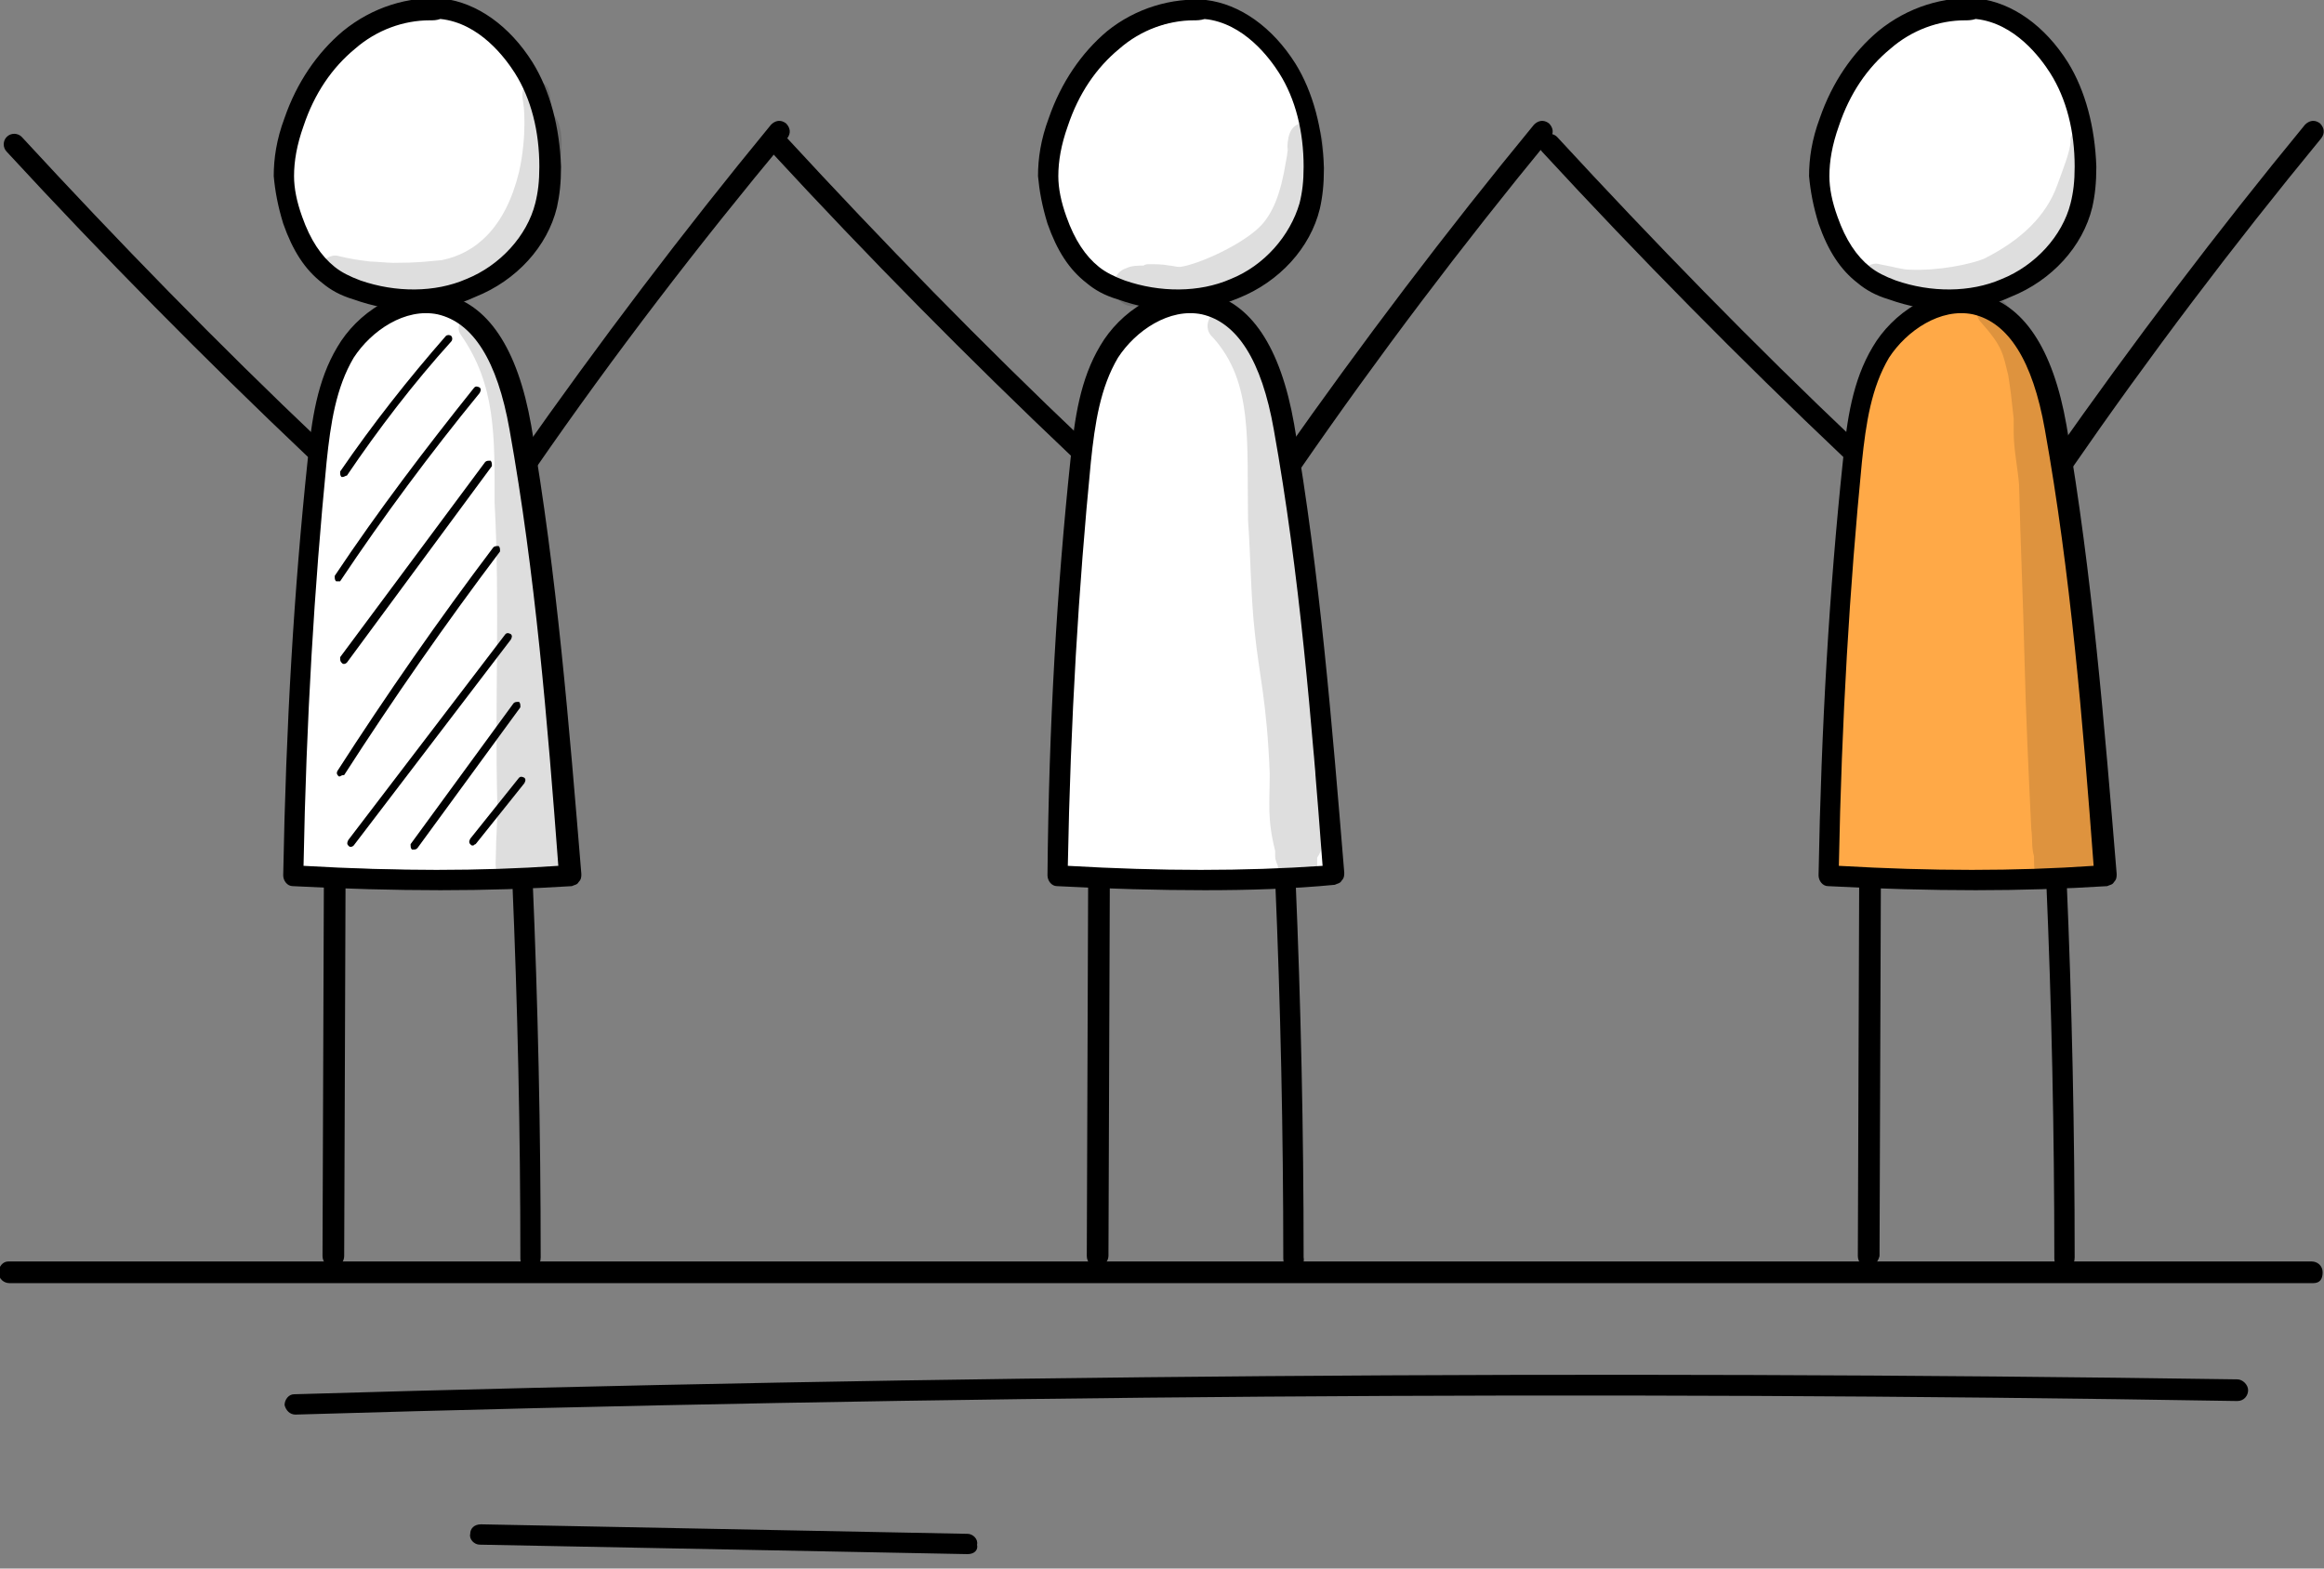<svg width="80" height="54" viewBox="0 0 80 54" fill="none" xmlns="http://www.w3.org/2000/svg">
<rect x="0" y="0" width="80" height="54" fill="#808080" stroke="none"/>
<g clip-path="url(#clip0_237_5489)">
<path d="M11.942 10.076C10.356 8.863 9.516 6.717 9.889 4.758C10.262 2.799 11.755 1.073 13.668 0.466C14.694 0.14 15.86 0.14 16.793 0.7C18.332 1.586 18.799 3.545 18.892 5.318C18.939 6.111 18.985 6.95 18.706 7.743C18.286 9.003 17.073 9.936 15.767 10.262C14.414 10.589 12.828 10.729 11.942 10.076Z" fill="white"/>
<path d="M10.076 29.854C10.076 29.854 11.289 13.854 11.289 13.901C11.522 13.155 11.848 12.502 12.268 11.848C12.502 11.475 12.781 11.102 13.155 10.869C13.901 10.402 14.88 10.402 15.674 10.775C16.466 11.149 17.026 11.895 17.399 12.688C17.773 13.481 17.959 14.321 18.099 15.207C18.332 16.653 18.519 18.146 18.659 19.592C19.032 23.09 19.359 26.589 19.732 30.087L10.076 29.854Z" fill="white"/>
<path d="M37.224 9.376C36.478 8.35 36.058 7.09 36.152 5.831C36.198 4.571 36.711 3.312 37.551 2.379C37.878 2.006 38.297 1.679 38.764 1.399C39.604 0.886 40.63 0.606 41.609 0.653C41.843 0.653 42.076 0.7 42.309 0.746C42.589 0.84 42.822 1.026 43.056 1.259C44.828 2.939 45.481 5.691 44.642 7.977C44.502 8.303 44.362 8.676 44.128 8.956C43.895 9.283 43.522 9.469 43.195 9.703C42.076 10.356 40.77 10.729 39.557 10.449C39.09 10.356 38.624 10.169 38.157 9.936C37.691 9.656 37.224 9.423 37.224 9.376Z" fill="white"/>
<path d="M63.02 8.023C62.554 7.184 62.507 6.157 62.694 5.178C62.88 4.245 63.3 3.359 63.813 2.519C63.953 2.286 64.093 2.052 64.28 1.866C64.746 1.353 65.399 1.119 66.006 0.886C66.706 0.653 67.452 0.466 68.152 0.56C68.758 0.653 69.271 0.98 69.784 1.306C70.064 1.493 70.344 1.726 70.577 2.006C70.997 2.519 71.137 3.172 71.23 3.825C71.324 4.385 71.417 4.898 71.464 5.458C71.51 5.877 71.557 6.297 71.51 6.67C71.464 7.37 71.09 8.07 70.624 8.583C70.157 9.143 69.551 9.516 68.898 9.842C68.385 10.076 67.872 10.309 67.312 10.356C66.612 10.402 65.912 10.216 65.26 9.936C64.933 9.796 64.653 9.656 64.373 9.469C63.767 9.096 63.254 8.443 63.02 8.023Z" fill="white"/>
<path d="M36.385 30.227C36.198 24.91 36.618 19.592 37.598 14.367C37.691 13.808 37.784 13.294 38.018 12.781C38.297 12.128 38.717 11.522 39.277 11.102C40.023 10.496 41.096 10.169 42.029 10.589C42.776 10.915 43.195 11.709 43.522 12.455C44.595 14.927 44.781 17.726 44.968 20.431C45.155 23.697 45.388 26.916 45.574 30.227C42.496 30.554 39.417 30.554 36.385 30.227Z" fill="white"/>
<path d="M11.802 16.42H11.755C11.709 16.373 11.709 16.326 11.709 16.233C12.828 14.601 14.041 13.061 15.347 11.568C15.394 11.522 15.487 11.522 15.534 11.568C15.58 11.615 15.58 11.708 15.534 11.755C14.227 13.201 13.015 14.787 11.942 16.373C11.895 16.373 11.848 16.42 11.802 16.42Z" fill="black"/>
<path d="M11.615 20.012H11.569C11.522 19.965 11.522 19.918 11.522 19.825C13.015 17.586 14.647 15.44 16.326 13.341C16.373 13.294 16.42 13.294 16.513 13.341C16.56 13.388 16.56 13.434 16.513 13.528C14.834 15.58 13.201 17.773 11.708 20.012C11.708 20.012 11.662 20.012 11.615 20.012Z" fill="black"/>
<path d="M11.848 22.857C11.802 22.857 11.802 22.857 11.755 22.81C11.709 22.764 11.709 22.717 11.709 22.624L16.7 15.907C16.746 15.86 16.793 15.86 16.886 15.86C16.933 15.907 16.933 15.953 16.933 16.047L11.942 22.81C11.895 22.857 11.848 22.857 11.848 22.857Z" fill="black"/>
<path d="M11.708 26.729H11.662C11.615 26.682 11.569 26.636 11.615 26.542C13.294 23.93 15.114 21.318 16.98 18.846C17.026 18.799 17.073 18.799 17.166 18.799C17.213 18.846 17.213 18.892 17.213 18.985C15.347 21.458 13.528 24.07 11.848 26.682C11.755 26.682 11.708 26.729 11.708 26.729Z" fill="black"/>
<path d="M12.082 29.154C12.035 29.154 12.035 29.154 11.988 29.108C11.942 29.061 11.942 29.015 11.988 28.921L17.399 21.831C17.446 21.784 17.493 21.784 17.586 21.831C17.633 21.878 17.633 21.924 17.586 22.017L12.175 29.108C12.175 29.108 12.128 29.154 12.082 29.154Z" fill="black"/>
<path d="M14.227 29.248C14.181 29.248 14.181 29.248 14.181 29.248C14.134 29.201 14.134 29.154 14.134 29.061L17.679 24.21C17.726 24.163 17.773 24.163 17.866 24.163C17.913 24.21 17.913 24.256 17.913 24.35L14.367 29.201C14.321 29.248 14.274 29.248 14.227 29.248Z" fill="black"/>
<path d="M16.28 29.108C16.233 29.108 16.233 29.108 16.187 29.061C16.14 29.015 16.14 28.968 16.187 28.875L17.866 26.776C17.913 26.729 17.959 26.729 18.052 26.776C18.099 26.822 18.099 26.869 18.052 26.962L16.373 29.061C16.326 29.061 16.326 29.108 16.28 29.108Z" fill="black"/>
<path d="M62.974 30.134C62.974 25.189 63.3 20.291 63.953 15.393C64.14 14.041 64.373 12.641 65.213 11.569C66.052 10.496 67.685 9.889 68.805 10.682C69.318 11.009 69.644 11.522 69.877 12.082C70.904 14.227 71.184 16.653 71.37 18.985C71.697 22.624 72.07 26.216 72.397 29.854C72.397 29.948 72.397 30.041 72.35 30.134C72.303 30.181 72.257 30.181 72.163 30.181C70.484 30.414 68.805 30.321 67.125 30.227C66.239 30.181 65.353 30.134 64.466 30.041C63.907 29.994 63.394 29.948 62.974 30.134Z" fill="#FFA947"/>
<g opacity="0.129">
<path d="M18.985 3.918C18.985 3.872 18.985 3.825 18.985 3.778C18.939 3.498 18.985 3.172 18.799 2.939C18.659 2.799 18.379 2.752 18.192 2.845C17.959 2.985 17.959 3.265 18.006 3.498C18.052 3.778 18.052 4.058 18.052 4.291C18.052 4.665 18.006 5.318 17.866 5.924C17.399 7.837 16.373 8.723 15.207 8.956C14.647 9.003 14.414 9.049 13.528 9.049C13.388 9.049 12.875 9.003 12.735 9.003C12.361 8.956 12.035 8.91 11.662 8.816C11.522 8.77 11.382 8.816 11.289 8.863C10.915 9.049 11.009 9.656 11.382 9.749C11.522 9.796 11.615 9.796 11.755 9.842C11.802 9.889 11.848 9.936 11.942 9.982C12.361 10.122 12.828 10.262 13.294 10.309C13.574 10.309 13.854 10.309 14.134 10.309C14.414 10.309 14.647 10.309 14.927 10.309H14.974C16.186 10.356 17.259 9.656 18.052 8.77C18.892 7.883 19.265 6.111 19.312 5.364C19.359 4.898 19.359 4.152 18.985 3.918Z" fill="black"/>
</g>
<g opacity="0.129">
<path d="M19.359 29.621C19.359 29.574 19.359 29.481 19.359 29.388C19.499 28.921 19.359 28.408 19.405 27.942C19.359 26.729 19.359 26.636 19.219 25.283C19.032 23.697 18.799 21.878 18.612 19.965C18.426 18.519 18.146 15.16 17.633 12.921C17.539 12.641 17.446 12.222 17.213 11.988C17.166 11.848 17.073 11.709 16.98 11.569C16.793 11.335 16.7 10.915 16.373 10.822C16 10.729 15.627 11.195 15.86 11.522C17.073 13.248 17.026 15.02 17.026 17.306C17.213 20.758 17.026 24.257 17.12 27.709C17.12 28.455 17.073 28.875 17.073 29.294C17.073 29.574 17.026 29.854 17.12 30.087C17.166 30.274 17.306 30.414 17.446 30.461C17.773 30.554 17.959 30.461 18.099 30.321C18.566 30.694 19.405 30.321 19.359 29.621C19.359 29.668 19.359 29.668 19.359 29.621Z" fill="black"/>
</g>
<g opacity="0.129">
<path d="M44.781 4.245C44.361 4.338 44.315 4.805 44.315 5.178C44.361 4.851 44.315 5.364 44.268 5.551C44.082 6.717 43.802 7.324 43.429 7.743C42.822 8.396 41.283 9.096 40.63 9.189C40.583 9.189 40.583 9.189 40.583 9.189C40.49 9.189 40.35 9.143 40.257 9.143C40.023 9.096 39.79 9.096 39.557 9.096C39.51 9.096 39.417 9.096 39.37 9.143C39.184 9.143 38.95 9.143 38.764 9.236C38.064 9.469 38.297 10.589 39.044 10.542C39.79 10.542 39.137 10.589 40.023 10.589C40.21 10.589 40.397 10.542 40.583 10.496C41.376 10.449 42.262 10.216 43.335 9.656C44.781 8.816 45.528 7.09 45.574 5.458C45.528 4.851 45.621 4.152 44.781 4.245Z" fill="black"/>
</g>
<g opacity="0.129">
<path d="M45.528 28.455C45.481 28.082 45.481 27.662 45.388 27.335C45.294 26.729 45.294 26.729 45.248 26.542C45.201 25.423 45.108 22.064 44.875 20.198C44.781 19.032 44.595 17.586 44.455 16.84C44.315 15.534 44.175 14.227 43.755 13.015C43.475 12.175 43.102 11.195 42.356 10.682C41.796 10.449 41.283 11.195 41.749 11.615C43.149 13.155 42.915 15.207 42.962 17.913C43.055 19.219 43.055 20.525 43.195 21.784C43.335 23.184 43.615 24.163 43.708 26.636C43.708 27.662 43.615 28.175 43.895 29.294C43.895 29.248 43.895 29.248 43.895 29.481C43.895 29.574 43.942 29.714 43.988 29.808V29.854C44.035 29.948 44.035 30.041 44.082 30.087C44.268 30.601 45.108 30.601 45.294 30.041C45.341 29.994 45.341 29.901 45.341 29.808C45.341 29.761 45.341 29.714 45.341 29.668C45.341 29.621 45.341 29.574 45.341 29.528C45.528 29.248 45.528 29.108 45.528 28.455Z" fill="black"/>
</g>
<g opacity="0.129">
<path d="M71.837 4.618C71.65 4.385 71.23 4.571 71.277 4.851C71.277 5.178 70.997 5.878 70.811 6.391C70.437 7.417 69.598 8.257 68.292 8.91C67.825 9.096 66.752 9.329 65.726 9.283C65.493 9.283 65.213 9.19 64.7 9.096C64.56 9.05 64.42 9.096 64.327 9.143C63.953 9.329 64.047 9.936 64.466 10.029C66.146 10.589 68.105 10.262 69.644 9.376C70.251 8.956 70.904 8.443 71.184 7.743L71.137 7.837C71.37 7.464 71.557 7.044 71.697 6.624C71.837 6.204 71.93 5.551 71.93 5.318C71.883 5.085 72.023 4.805 71.837 4.618Z" fill="black"/>
</g>
<g opacity="0.129">
<path d="M72.677 28.875C72.63 28.175 72.583 27.522 72.537 26.822C72.49 26.029 72.397 25.236 72.35 24.443C72.117 24.396 71.883 24.443 71.697 24.583C71.65 22.624 71.604 20.711 71.417 18.799C71.23 16.466 71.137 15.16 70.857 14.181C70.717 13.201 70.531 12.688 70.344 12.361C70.111 11.755 69.738 11.242 69.318 10.775C69.085 10.542 68.945 10.216 68.572 10.216C68.152 10.216 67.872 10.775 68.198 11.102C68.945 11.942 68.945 12.175 69.131 12.921C69.225 13.528 69.225 13.574 69.318 14.414C69.318 14.601 69.318 14.787 69.318 14.974C69.318 14.927 69.318 14.927 69.318 14.88C69.318 15.487 69.458 16.093 69.504 16.7C69.551 18.706 69.644 20.711 69.691 22.717C69.738 24.676 69.831 26.589 69.924 28.548C69.971 28.875 69.924 29.154 70.018 29.481C70.018 29.528 70.018 29.528 70.018 29.574C70.018 29.854 70.018 30.134 70.251 30.321C70.577 30.647 71.184 30.601 71.417 30.181C71.464 30.134 71.464 30.087 71.464 30.041C71.837 30.367 72.397 30.274 72.677 29.901C72.723 29.574 72.677 29.201 72.677 28.875Z" fill="black"/>
</g>
<path d="M14.227 10.682C13.528 10.682 12.828 10.542 12.175 10.309C11.708 10.169 11.382 9.982 11.102 9.749C10.496 9.283 10.076 8.63 9.749 7.697C9.563 7.09 9.469 6.577 9.423 6.064C9.423 5.458 9.516 4.805 9.796 4.058C10.216 2.845 10.915 1.819 11.802 1.073C12.828 0.233 14.088 -0.14 15.254 -0.047C16.42 0.093 17.539 0.886 18.332 2.146C18.939 3.125 19.265 4.385 19.312 5.738C19.312 6.297 19.265 6.717 19.172 7.137C18.846 8.49 17.773 9.656 16.373 10.216C15.674 10.542 14.974 10.682 14.227 10.682ZM14.787 0.7C13.901 0.7 12.968 1.026 12.222 1.679C11.429 2.332 10.822 3.219 10.449 4.338C10.216 4.991 10.122 5.551 10.122 6.064C10.122 6.484 10.216 6.95 10.402 7.464C10.682 8.257 11.055 8.816 11.522 9.189C11.755 9.376 12.035 9.516 12.408 9.656C13.621 10.076 14.974 10.076 16.047 9.609C17.213 9.143 18.146 8.117 18.426 6.997C18.519 6.624 18.566 6.251 18.566 5.738C18.566 4.525 18.286 3.405 17.726 2.519C17.399 2.006 16.513 0.793 15.16 0.653C15.02 0.7 14.927 0.7 14.787 0.7Z" fill="black"/>
<path d="M15.16 30.647C13.574 30.647 11.848 30.601 10.076 30.507C9.889 30.507 9.749 30.321 9.749 30.134C9.843 24.956 10.122 20.291 10.589 15.86C10.729 14.461 10.915 13.108 11.615 11.942C12.268 10.822 13.714 9.749 15.254 10.122C16.793 10.449 17.819 11.988 18.286 14.647C19.172 19.778 19.592 25.003 20.012 30.087C20.012 30.181 20.012 30.274 19.918 30.367C19.872 30.461 19.778 30.461 19.685 30.507C18.192 30.601 16.746 30.647 15.16 30.647ZM10.449 29.808C13.668 29.994 16.513 29.994 19.219 29.808C18.846 24.863 18.426 19.732 17.539 14.787C17.119 12.408 16.28 11.102 15.067 10.822C13.947 10.589 12.781 11.382 12.175 12.315C11.569 13.341 11.382 14.554 11.242 15.907C10.822 20.198 10.542 24.77 10.449 29.808Z" fill="black"/>
<path d="M11.475 43.615C11.289 43.615 11.102 43.475 11.102 43.242L11.149 30.274C11.149 30.087 11.289 29.901 11.522 29.901C11.709 29.901 11.895 30.041 11.895 30.274L11.848 43.242C11.848 43.429 11.709 43.615 11.475 43.615Z" fill="black"/>
<path d="M18.286 43.709C18.099 43.709 17.913 43.569 17.913 43.335C17.913 38.997 17.819 34.612 17.633 30.274C17.633 30.087 17.773 29.901 17.959 29.901C18.146 29.901 18.332 30.041 18.332 30.227C18.519 34.566 18.612 38.95 18.612 43.289C18.612 43.522 18.472 43.709 18.286 43.709Z" fill="black"/>
<path d="M10.822 15.813C10.729 15.813 10.636 15.767 10.589 15.72C7.044 12.361 3.545 8.816 0.233 5.225C0.093 5.085 0.093 4.851 0.233 4.711C0.373 4.571 0.606 4.571 0.746 4.711C4.058 8.303 7.51 11.848 11.055 15.207C11.195 15.347 11.195 15.58 11.055 15.72C11.009 15.767 10.915 15.813 10.822 15.813Z" fill="black"/>
<path d="M18.146 16.28C18.052 16.28 18.006 16.28 17.959 16.233C17.819 16.14 17.773 15.907 17.866 15.72C20.618 11.802 23.51 7.977 26.542 4.292C26.682 4.152 26.869 4.105 27.055 4.245C27.195 4.385 27.242 4.571 27.102 4.758C24.07 8.396 21.131 12.222 18.426 16.14C18.332 16.233 18.239 16.28 18.146 16.28Z" fill="black"/>
<path d="M40.536 10.682C39.837 10.682 39.137 10.542 38.484 10.309C38.017 10.169 37.691 9.983 37.411 9.749C36.805 9.283 36.385 8.63 36.058 7.697C35.872 7.09 35.779 6.577 35.732 6.064C35.732 5.458 35.825 4.805 36.105 4.058C36.525 2.845 37.224 1.819 38.111 1.073C39.09 0.28 40.35 -0.093 41.516 3.0864e-06C42.682 0.14 43.802 0.933 44.595 2.192C45.201 3.172 45.528 4.431 45.574 5.784C45.574 6.344 45.528 6.764 45.434 7.184C45.108 8.536 44.035 9.703 42.636 10.262C41.983 10.542 41.236 10.682 40.536 10.682ZM41.096 0.7C40.21 0.7 39.277 1.026 38.531 1.679C37.738 2.332 37.131 3.219 36.758 4.338C36.525 4.991 36.431 5.551 36.431 6.064C36.431 6.484 36.525 6.95 36.711 7.464C36.991 8.257 37.364 8.816 37.831 9.19C38.064 9.376 38.344 9.516 38.717 9.656C39.93 10.076 41.283 10.076 42.356 9.609C43.522 9.143 44.408 8.117 44.735 6.997C44.828 6.624 44.875 6.251 44.875 5.738C44.875 4.525 44.595 3.405 44.035 2.519C43.709 2.006 42.822 0.793 41.469 0.653C41.33 0.7 41.19 0.7 41.096 0.7Z" fill="black"/>
<path d="M41.469 30.647C39.883 30.647 38.157 30.601 36.385 30.507C36.198 30.507 36.058 30.321 36.058 30.134C36.105 24.91 36.385 20.245 36.851 15.813C36.991 14.414 37.178 13.061 37.878 11.895C38.531 10.775 39.977 9.703 41.516 10.076C43.055 10.402 44.082 11.942 44.548 14.601C45.434 19.732 45.854 24.956 46.274 30.041C46.274 30.134 46.274 30.227 46.181 30.321C46.134 30.414 46.041 30.414 45.948 30.461C44.502 30.601 43.009 30.647 41.469 30.647ZM36.758 29.808C39.977 29.994 42.822 29.994 45.528 29.808C45.155 24.863 44.735 19.732 43.848 14.787C43.429 12.408 42.589 11.102 41.376 10.822C40.257 10.589 39.09 11.382 38.484 12.315C37.878 13.341 37.691 14.554 37.551 15.907C37.131 20.198 36.851 24.77 36.758 29.808Z" fill="black"/>
<path d="M37.784 43.615C37.598 43.615 37.411 43.475 37.411 43.242L37.458 30.274C37.458 30.087 37.598 29.901 37.831 29.901C38.017 29.901 38.204 30.041 38.204 30.274L38.157 43.242C38.157 43.429 37.971 43.615 37.784 43.615Z" fill="black"/>
<path d="M44.548 43.709C44.362 43.709 44.175 43.569 44.175 43.335C44.175 38.997 44.082 34.612 43.895 30.274C43.895 30.087 44.035 29.901 44.222 29.901C44.408 29.901 44.595 30.041 44.595 30.227C44.781 34.566 44.875 38.95 44.875 43.289C44.921 43.522 44.735 43.709 44.548 43.709Z" fill="black"/>
<path d="M37.131 15.813C37.038 15.813 36.945 15.767 36.898 15.72C33.353 12.361 29.854 8.816 26.542 5.225C26.402 5.085 26.402 4.851 26.542 4.711C26.682 4.571 26.916 4.571 27.055 4.711C30.367 8.303 33.819 11.848 37.364 15.207C37.504 15.347 37.504 15.58 37.364 15.72C37.318 15.767 37.224 15.813 37.131 15.813Z" fill="black"/>
<path d="M44.408 16.28C44.315 16.28 44.268 16.28 44.222 16.233C44.082 16.14 44.035 15.907 44.128 15.72C46.881 11.802 49.773 7.977 52.805 4.292C52.945 4.152 53.131 4.105 53.318 4.245C53.458 4.385 53.505 4.571 53.364 4.758C50.333 8.443 47.44 12.268 44.735 16.187C44.642 16.233 44.502 16.28 44.408 16.28Z" fill="black"/>
<path d="M67.079 10.682C66.379 10.682 65.679 10.542 65.026 10.309C64.56 10.169 64.233 9.982 63.953 9.749C63.347 9.283 62.927 8.63 62.601 7.697C62.414 7.09 62.321 6.577 62.274 6.064C62.274 5.458 62.367 4.805 62.647 4.058C63.067 2.845 63.767 1.819 64.653 1.073C65.679 0.233 66.939 -0.14 68.105 -0.047C69.271 0.093 70.391 0.886 71.184 2.146C71.79 3.125 72.117 4.385 72.163 5.738C72.163 6.297 72.117 6.717 72.023 7.137C71.697 8.49 70.624 9.656 69.225 10.216C68.525 10.542 67.778 10.682 67.079 10.682ZM67.638 0.7C66.752 0.7 65.819 1.026 65.073 1.679C64.28 2.332 63.673 3.219 63.3 4.338C63.067 4.991 62.974 5.551 62.974 6.064C62.974 6.484 63.067 6.95 63.254 7.464C63.533 8.257 63.907 8.816 64.373 9.189C64.606 9.376 64.886 9.516 65.26 9.656C66.472 10.076 67.825 10.076 68.898 9.609C70.064 9.143 70.997 8.117 71.277 6.997C71.37 6.624 71.417 6.251 71.417 5.738C71.417 4.525 71.137 3.405 70.577 2.519C70.251 2.006 69.364 0.793 68.012 0.653C67.872 0.7 67.732 0.7 67.638 0.7Z" fill="black"/>
<path d="M68.012 30.647C66.426 30.647 64.7 30.601 62.927 30.507C62.74 30.507 62.601 30.321 62.601 30.134C62.694 24.956 62.974 20.291 63.44 15.86C63.58 14.461 63.767 13.108 64.466 11.942C65.12 10.822 66.566 9.749 68.105 10.122C69.644 10.449 70.671 11.988 71.137 14.647C72.023 19.778 72.443 25.003 72.863 30.087C72.863 30.181 72.863 30.274 72.77 30.367C72.723 30.461 72.63 30.461 72.536 30.507C71.044 30.601 69.551 30.647 68.012 30.647ZM63.3 29.808C66.519 29.994 69.364 29.994 72.07 29.808C71.697 24.863 71.277 19.732 70.391 14.787C69.971 12.408 69.131 11.102 67.918 10.822C66.799 10.589 65.633 11.382 65.026 12.315C64.42 13.341 64.233 14.554 64.093 15.907C63.673 20.198 63.394 24.77 63.3 29.808Z" fill="black"/>
<path d="M64.326 43.615C64.14 43.615 63.953 43.475 63.953 43.242L64 30.274C64 30.087 64.14 29.901 64.373 29.901C64.56 29.901 64.746 30.041 64.746 30.274L64.7 43.242C64.653 43.429 64.513 43.615 64.326 43.615Z" fill="black"/>
<path d="M71.09 43.709C70.904 43.709 70.717 43.569 70.717 43.335C70.717 38.997 70.624 34.612 70.437 30.274C70.437 30.087 70.577 29.901 70.764 29.901C70.951 29.901 71.137 30.041 71.137 30.227C71.324 34.566 71.417 38.95 71.417 43.289C71.417 43.522 71.277 43.709 71.09 43.709Z" fill="black"/>
<path d="M63.673 15.813C63.58 15.813 63.487 15.767 63.44 15.72C59.895 12.361 56.397 8.816 53.085 5.225C52.945 5.085 52.945 4.851 53.085 4.711C53.224 4.571 53.458 4.571 53.598 4.711C56.91 8.303 60.361 11.848 63.907 15.207C64.047 15.347 64.047 15.58 63.907 15.72C63.86 15.767 63.767 15.813 63.673 15.813Z" fill="black"/>
<path d="M70.951 16.28C70.857 16.28 70.811 16.28 70.764 16.233C70.624 16.14 70.577 15.907 70.671 15.72C73.423 11.802 76.315 7.977 79.347 4.292C79.487 4.152 79.674 4.105 79.86 4.245C80 4.385 80.047 4.571 79.907 4.758C76.875 8.443 73.983 12.268 71.277 16.187C71.184 16.233 71.044 16.28 70.951 16.28Z" fill="black"/>
<path d="M79.627 44.175H0.327C0.14 44.175 -0.047 44.035 -0.047 43.802C-0.047 43.615 0.093 43.429 0.28 43.429H79.58C79.767 43.429 79.953 43.569 79.953 43.802C79.953 44.035 79.86 44.175 79.627 44.175Z" fill="black"/>
<path d="M10.169 48.7C9.982 48.7 9.843 48.56 9.796 48.373C9.796 48.187 9.936 48 10.122 48C32.327 47.347 54.81 47.16 77.015 47.487C77.201 47.487 77.388 47.673 77.388 47.86C77.388 48.047 77.248 48.233 77.015 48.233C54.81 47.86 32.327 48.047 10.169 48.7Z" fill="black"/>
<path d="M33.306 53.504L16.513 53.178C16.326 53.178 16.14 52.991 16.187 52.805C16.187 52.618 16.326 52.478 16.56 52.478L33.306 52.805C33.493 52.805 33.679 52.991 33.633 53.178C33.679 53.364 33.539 53.504 33.306 53.504Z" fill="black"/>
</g>
<defs>
<clipPath id="clip0_237_5489">
<rect width="80" height="53.504" fill="white"/>
</clipPath>
</defs>
</svg>
